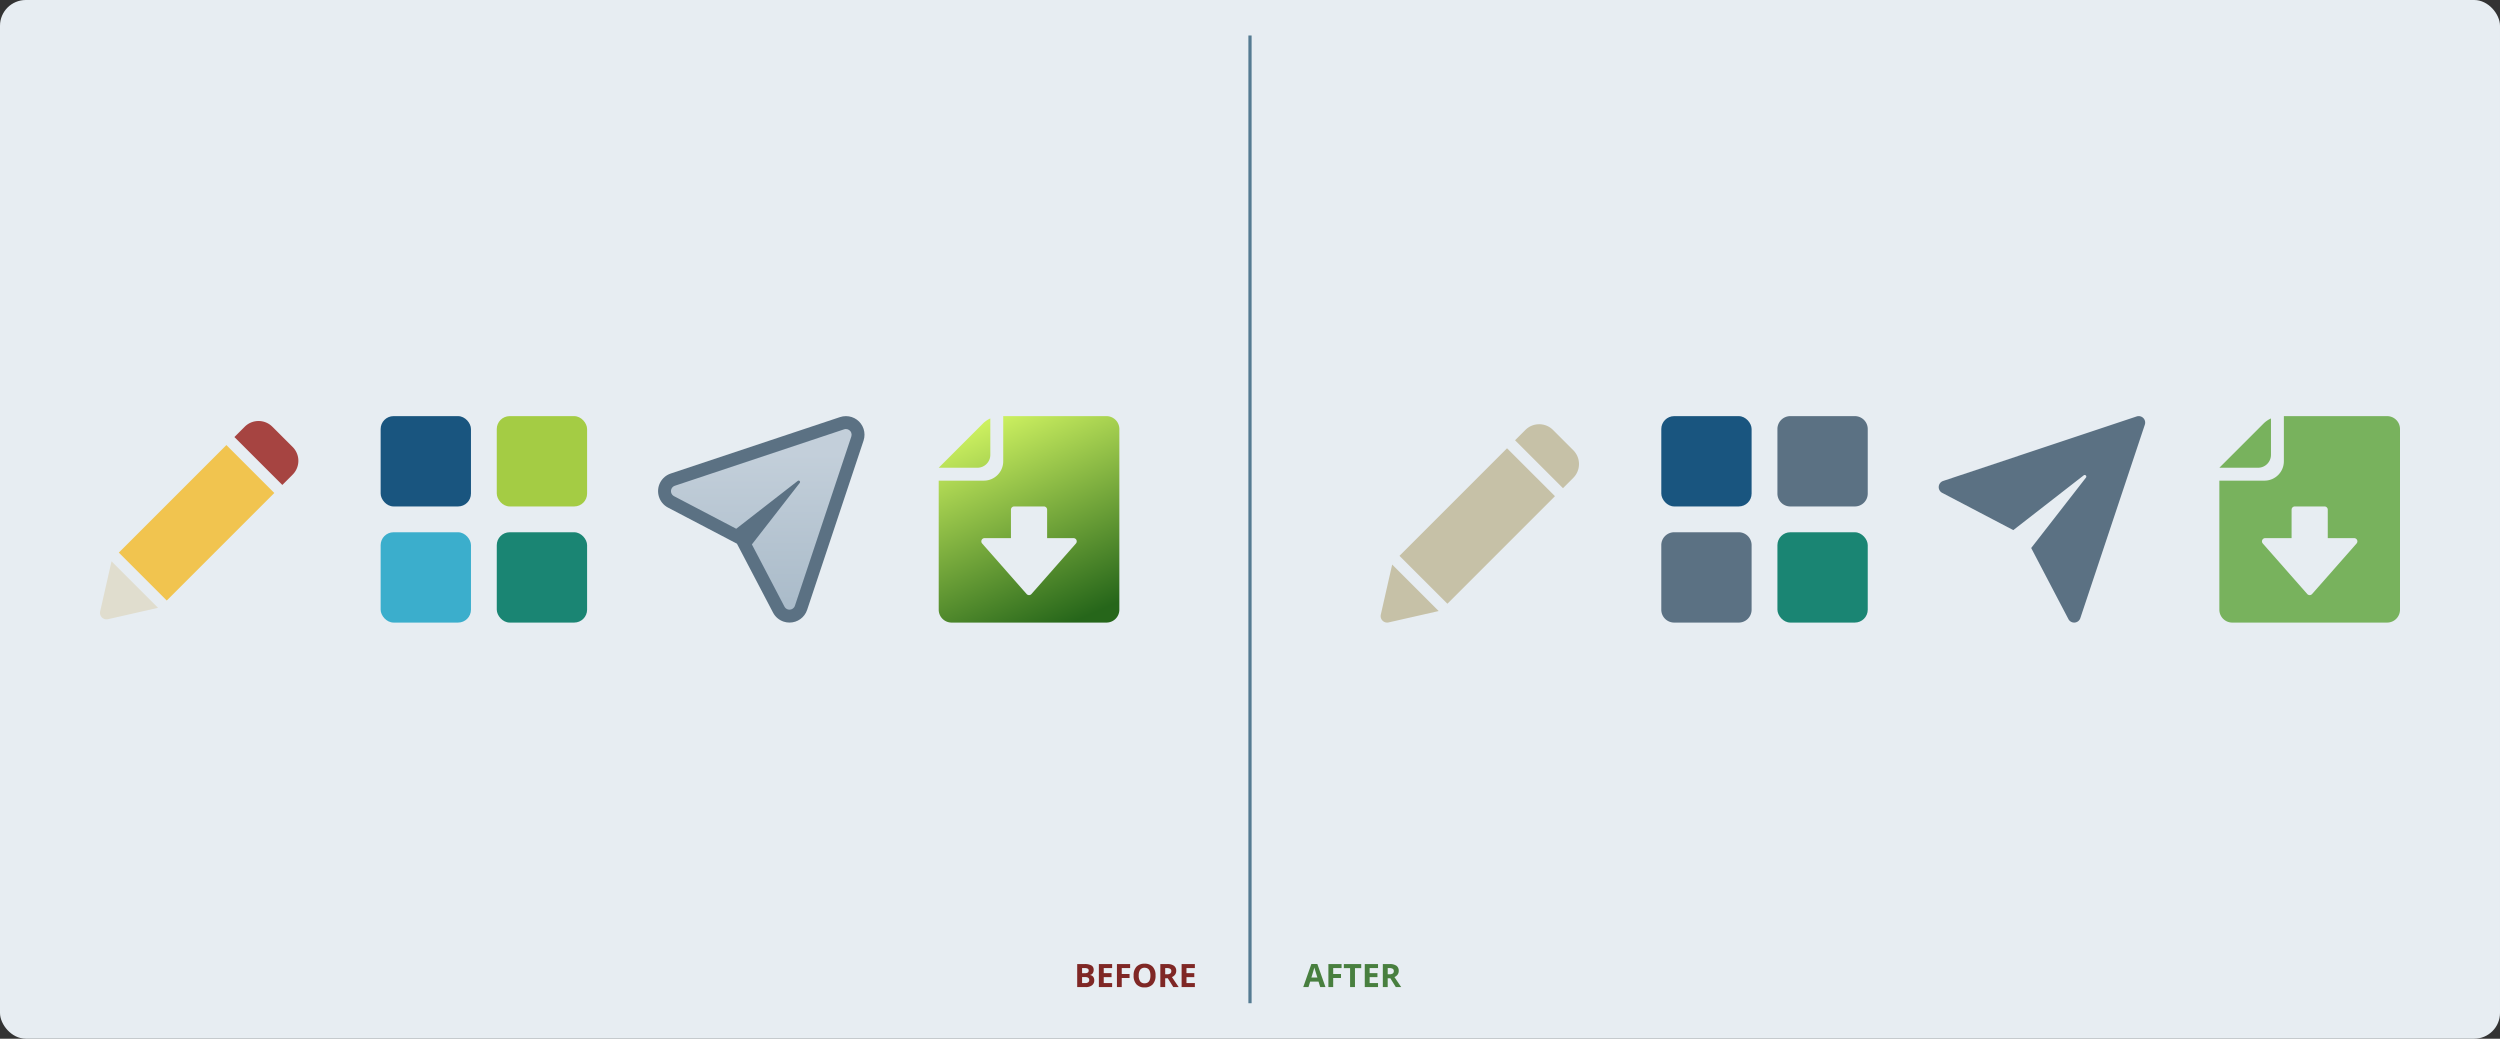 <svg xmlns="http://www.w3.org/2000/svg" xmlns:xlink="http://www.w3.org/1999/xlink" width="775" height="322" viewBox="0 0 775 322"><rect x="0" y="0" width="775" height="322" fill="#333333" stroke="none"/><defs><linearGradient id="a" x1="0.5" y1="0.162" x2="0.5" y2="0.924" gradientUnits="objectBoundingBox"><stop offset="0" stop-color="#c3cfda"/><stop offset="1" stop-color="#abbcca"/></linearGradient><linearGradient id="b" x1="0.348" x2="0.736" y2="1" gradientUnits="objectBoundingBox"><stop offset="0" stop-color="#ccf060"/><stop offset="1" stop-color="#26661a"/></linearGradient></defs><g transform="translate(-441 -489)"><rect width="775" height="322" rx="8" transform="translate(441 489)" fill="#e7edf2"/><g transform="translate(145 275)"><g transform="translate(414 343)"><rect width="28" height="28" rx="4" fill="#19557f"/><rect width="28" height="28" rx="4" transform="translate(0 36)" fill="#3baecc"/><rect width="28" height="28" rx="4" transform="translate(36)" fill="#a4cc44"/><rect width="28" height="28" rx="4" transform="translate(36 36)" fill="#1a8573"/></g><g transform="translate(504 347)" stroke-miterlimit="10" fill="url(#a)"><path d="M 36.747 58 C 36.343 58 35.943 57.935 35.558 57.807 C 34.63 57.497 33.869 56.85 33.416 55.984 L 23.314 36.7 L 22.717 35.56 L 23.507 34.544 L 30.685 25.315 L 21.456 32.493 L 20.441 33.283 L 19.301 32.686 L 0.016 22.585 C -0.874 22.118 -1.529 21.334 -1.828 20.375 C -2.128 19.416 -2.036 18.399 -1.57 17.509 C -1.117 16.643 -0.356 15.995 0.572 15.686 L 53.051 -1.807 C 53.436 -1.935 53.836 -2 54.24 -2 C 55.861 -2 57.294 -0.967 57.807 0.572 C 58.063 1.338 58.063 2.183 57.807 2.95 L 40.314 55.428 C 39.801 56.967 38.368 58 36.747 58 Z" stroke="none"/><path d="M 36.747 56 C 37.484 56 38.171 55.533 38.417 54.796 L 55.91 2.317 C 56.03 1.956 56.03 1.565 55.91 1.204 C 55.664 0.466 54.977 -4.231770617479924e-06 54.24 -4.231770617479924e-06 C 54.055 -4.231770617479924e-06 53.868 0.029 53.683 0.091 L 1.204 17.584 C 0.772 17.728 0.413 18.033 0.201 18.437 C -0.25 19.298 0.083 20.362 0.944 20.813 L 20.229 30.914 L 39.308 16.075 C 39.388 16.013 39.483 15.982 39.578 15.982 C 39.709 15.982 39.838 16.041 39.925 16.152 C 40.049 16.311 40.049 16.534 39.925 16.693 L 25.086 35.772 L 35.187 55.056 C 35.399 55.459 35.758 55.765 36.19 55.909 C 36.375 55.971 36.562 56 36.747 56 M 36.747 60 C 36.127 60 35.515 59.9 34.925 59.704 C 33.504 59.23 32.339 58.239 31.644 56.912 L 21.543 37.628 L 20.453 35.547 L 18.373 34.458 L -0.912 24.356 C -3.726 22.882 -4.816 19.394 -3.342 16.581 C -2.647 15.254 -1.482 14.262 -0.061 13.789 L 52.418 -3.704 C 53.007 -3.9 53.62 -4 54.24 -4 C 56.723 -4 58.919 -2.417 59.704 -0.061 C 60.096 1.114 60.096 2.408 59.704 3.582 L 42.211 56.061 C 41.426 58.417 39.23 60 36.747 60 Z" stroke="none" fill="#5b7183"/></g><g transform="translate(327 344)"><path d="M3.573,0,.051,15.522A2.021,2.021,0,0,0,2.468,17.94L17.99,14.417Z" transform="translate(0 44.01)" fill="#e0ddce"/><path d="M33.34,0,0,33.34,14.854,48.194l33.34-33.34Z" transform="translate(5.839 7.967)" fill="#f1c44f"/><path d="M11.768,1.776a6.062,6.062,0,0,0-8.573,0L0,4.971,14.854,19.825l3.2-3.2a6.062,6.062,0,0,0,0-8.573Z" transform="translate(41.664 0.511)" fill="#a64441"/></g><path d="M52,64H4a4,4,0,0,1-4-4V20H14a6.006,6.006,0,0,0,6-6V0H52a4,4,0,0,1,4,4V60A4,4,0,0,1,52,64ZM14.212,37.819a1,1,0,0,0-.751,1.66L27.249,55.147a1,1,0,0,0,1.5,0L42.539,39.479a1,1,0,0,0-.751-1.66H33.606V29a1,1,0,0,0-1-1H23.393a1,1,0,0,0-1,1v8.819ZM12,16H0L13.657,2.343A7.991,7.991,0,0,1,16,.714V12A4.005,4.005,0,0,1,12,16Z" transform="translate(587 343)" fill="url(#b)"/><g transform="translate(811 343)"><rect width="28" height="28" rx="4" fill="#19557f"/><rect width="28" height="28" rx="4" transform="translate(36 36)" fill="#1a8573"/><path d="M4,64a4,4,0,0,1-4-4V40a4,4,0,0,1,4-4H24a4,4,0,0,1,4,4V60a4,4,0,0,1-4,4ZM40,28a4,4,0,0,1-4-4V4a4,4,0,0,1,4-4H60a4,4,0,0,1,4,4V24a4,4,0,0,1-4,4Z" fill="#5b7183"/></g><path d="M28.67,40.882l16.959-21.8a.5.5,0,0,0-.706-.706l-21.8,16.959L1.079,23.786a2.012,2.012,0,0,1,.3-3.691L61.352.1A2.012,2.012,0,0,1,63.9,2.648L43.9,62.624a2.012,2.012,0,0,1-3.691.3Z" transform="translate(897 343)" fill="#5b7183"/><path d="M2.012,64h0A2.022,2.022,0,0,1,.05,61.532L3.573,46.01,17.99,60.427,2.468,63.95A2.06,2.06,0,0,1,2.012,64Zm18.681-5.84h0L5.839,43.307,39.18,9.967,54.033,24.821ZM56.518,22.336h0L41.665,7.482,44.86,4.287a6.061,6.061,0,0,1,8.573,0l6.282,6.281a6.068,6.068,0,0,1,0,8.573l-3.195,3.195Z" transform="translate(724 343)" fill="#c6c1a7"/><path d="M52,64H4a4,4,0,0,1-4-4V20H14a6.006,6.006,0,0,0,6-6V0H52a4,4,0,0,1,4,4V60A4,4,0,0,1,52,64ZM14.212,37.819a1,1,0,0,0-.751,1.66L27.249,55.147a1,1,0,0,0,1.5,0L42.539,39.479a1,1,0,0,0-.751-1.66H33.606V29a1,1,0,0,0-1-1H23.393a1,1,0,0,0-1,1v8.819ZM12,16H0L13.657,2.343A7.991,7.991,0,0,1,16,.714V12A4.005,4.005,0,0,1,12,16Z" transform="translate(984 343)" fill="#78b25d"/><rect width="1" height="300" transform="translate(683 225)" fill="#557b92"/><path d="M-37.07-7.139h2.222a4.281,4.281,0,0,1,2.2.432,1.5,1.5,0,0,1,.686,1.375,1.732,1.732,0,0,1-.3,1.05,1.2,1.2,0,0,1-.8.493v.049a1.573,1.573,0,0,1,.979.566,1.843,1.843,0,0,1,.3,1.1,1.818,1.818,0,0,1-.706,1.523A3.052,3.052,0,0,1-34.4,0H-37.07Zm1.514,2.827h.879a1.607,1.607,0,0,0,.891-.19.71.71,0,0,0,.276-.63.63.63,0,0,0-.3-.588,1.93,1.93,0,0,0-.95-.178h-.8Zm0,1.2v1.86h.986a1.463,1.463,0,0,0,.923-.239.883.883,0,0,0,.3-.732q0-.889-1.27-.889ZM-26.24,0h-4.111V-7.139h4.111V-5.9h-2.6v1.567h2.417v1.24h-2.417V-1.25h2.6Zm2.979,0h-1.489V-7.139h4.092V-5.9h-2.6v1.841h2.422v1.235h-2.422Zm10.479-3.579a3.874,3.874,0,0,1-.879,2.725A3.258,3.258,0,0,1-16.182.1,3.258,3.258,0,0,1-18.7-.854a3.889,3.889,0,0,1-.879-2.734A3.836,3.836,0,0,1-18.7-6.311a3.3,3.3,0,0,1,2.527-.94,3.25,3.25,0,0,1,2.517.947A3.884,3.884,0,0,1-12.783-3.579Zm-5.21,0a2.982,2.982,0,0,0,.454,1.8,1.589,1.589,0,0,0,1.357.605q1.812,0,1.812-2.407t-1.8-2.412a1.6,1.6,0,0,0-1.362.608A2.969,2.969,0,0,0-17.993-3.579Zm8.2-.391H-9.3a1.868,1.868,0,0,0,1.06-.239A.854.854,0,0,0-7.9-4.961a.781.781,0,0,0-.349-.723A2.119,2.119,0,0,0-9.331-5.9H-9.79Zm0,1.23V0H-11.3V-7.139h2.08a3.56,3.56,0,0,1,2.153.53A1.891,1.891,0,0,1-6.372-5a1.894,1.894,0,0,1-.347,1.121A2.294,2.294,0,0,1-7.7-3.11Q-6.089-.7-5.6,0H-7.28l-1.7-2.739ZM-.591,0H-4.7V-7.139H-.591V-5.9h-2.6v1.567H-.771v1.24H-3.188V-1.25h2.6Z" transform="translate(667 520)" fill="#7f2725"/><path d="M5.269,0,4.751-1.7h-2.6L1.631,0H0L2.52-7.168H4.37L6.9,0ZM4.39-2.969q-.718-2.31-.808-2.612T3.452-6.06q-.161.625-.923,3.091ZM9.287,0H7.8V-7.139H11.89V-5.9h-2.6v1.841h2.422v1.235H9.287ZM16.04,0H14.526V-5.879H12.588v-1.26h5.391v1.26H16.04Zm7.148,0H19.077V-7.139h4.111V-5.9h-2.6v1.567h2.417v1.24H20.591V-1.25h2.6Zm3-3.97h.488a1.868,1.868,0,0,0,1.06-.239.854.854,0,0,0,.342-.752.781.781,0,0,0-.349-.723A2.119,2.119,0,0,0,26.65-5.9h-.459Zm0,1.23V0H24.678V-7.139h2.08a3.56,3.56,0,0,1,2.153.53A1.891,1.891,0,0,1,29.609-5a1.894,1.894,0,0,1-.347,1.121,2.294,2.294,0,0,1-.981.769Q29.893-.7,30.381,0H28.7L27-2.739Z" transform="translate(700 520)" fill="#487f3f"/></g></g></svg>